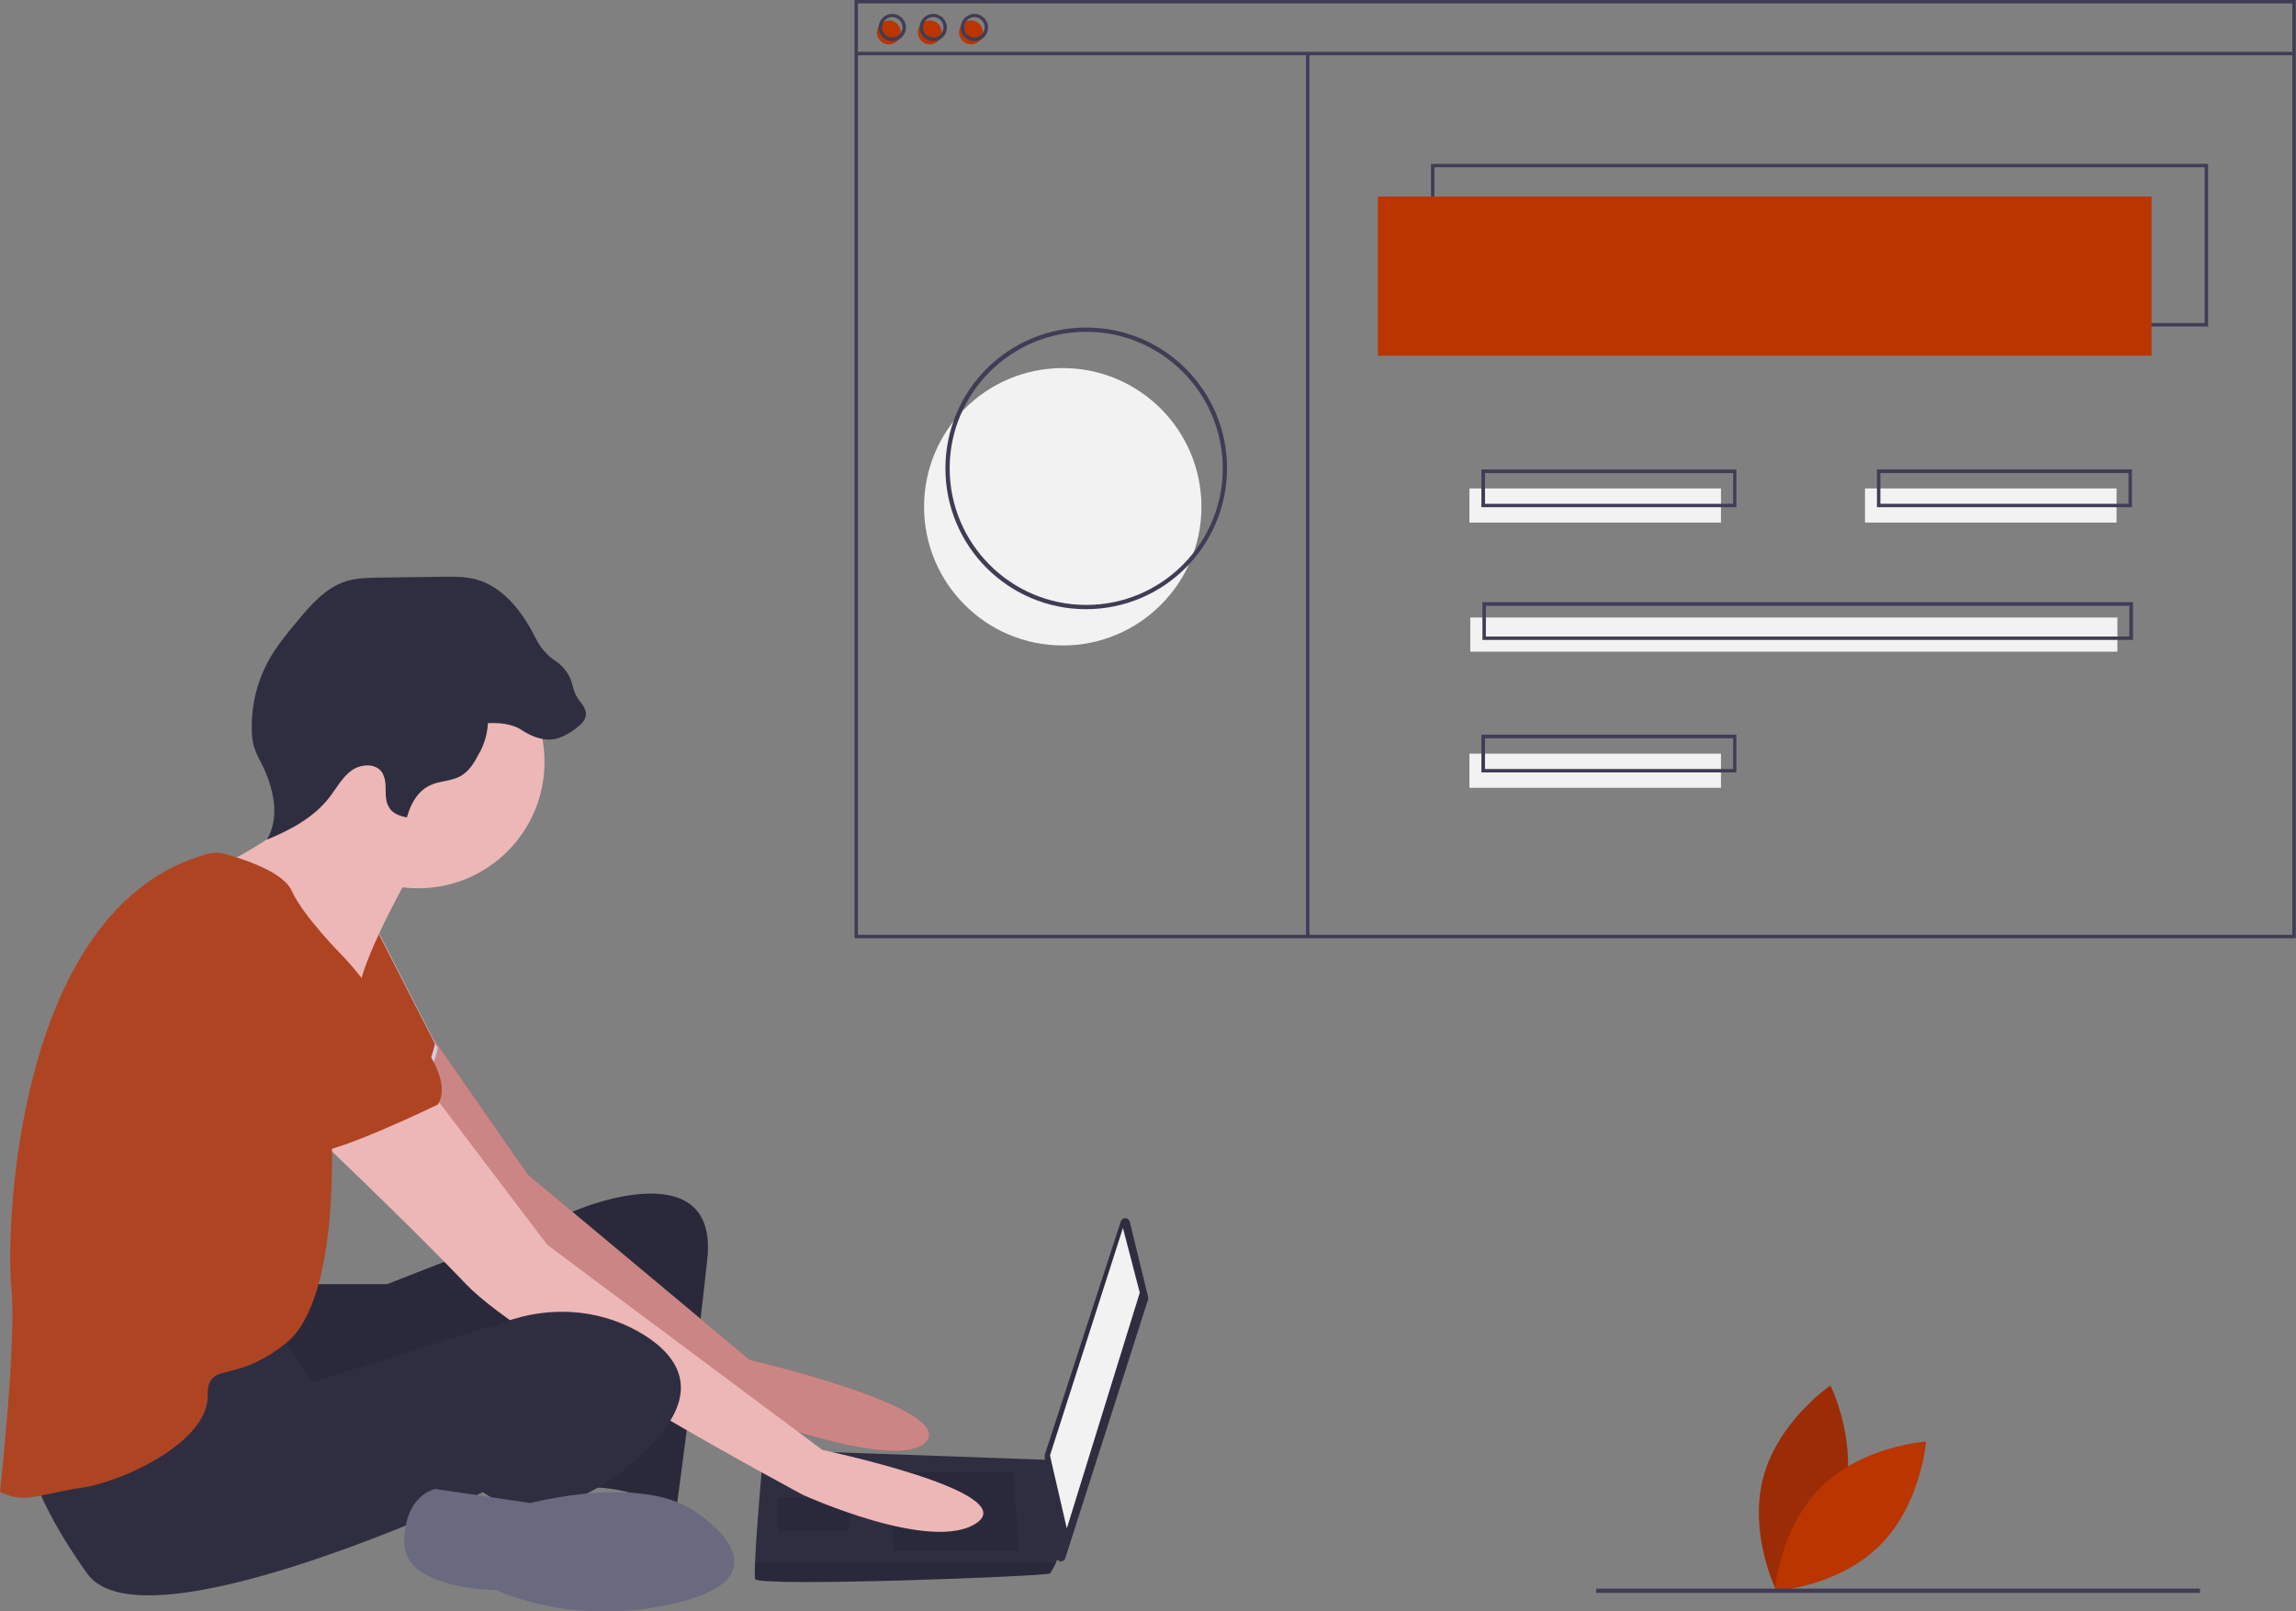 <?xml version="1.0" encoding="utf-8"?>
<!-- Generator: Adobe Illustrator 23.0.0, SVG Export Plug-In . SVG Version: 6.00 Build 0)  -->
<svg version="1.1" id="ade8c9af-7e2e-4eda-b5c8-b06129257226"
	 xmlns="http://www.w3.org/2000/svg" xmlns:xlink="http://www.w3.org/1999/xlink" x="0px" y="0px" viewBox="0 0 1076.1 755.2"
	 style="enable-background:new 0 0 1076.1 755.2;" xml:space="preserve">
<rect x="0" y="0" width="1076.1" height="755.2" fill="#808080" stroke="none"/>
<style type="text/css">
	.st0{fill:#9B2C05;}
	.st1{fill:#BA3500;}
	.st2{fill:#2F2E41;}
	.st3{opacity:0.1;enable-background:new    ;}
	.st4{fill:#A0616A;}
	.st5{fill:#CC8585;}
	.st6{fill:#D0CDE1;}
	.st7{fill:#AF4423;}
	.st8{fill:#F2F2F2;}
	.st9{fill:#EDB7B7;}
	.st10{fill:#69697F;}
	.st11{fill:#3F3D56;}
</style>
<title>web_developer</title>
<path class="st0" d="M864.1,702.4c-7,26.6-31.5,43.2-31.5,43.2s-13.2-26.5-6.2-53.1s31.5-43.2,31.5-43.2S871.1,675.8,864.1,702.4z"
	/>
<path class="st1" d="M853.6,696.8c-19.6,19.3-21.8,48.8-21.8,48.8s29.5-1.8,49.1-21.2s21.8-48.8,21.8-48.8S873.1,677.5,853.6,696.8z
	"/>
<path class="st2" d="M144.7,601.8h36.8l90.8-35.5c0,0,64.5-26.3,59.2,23.7s-14.5,117.1-14.5,117.1s-28.9-13.2-44.7-9.2
	s-5.3-80.3-5.3-80.3s-128.9,61.8-140.8,53.9s-14.5-63.2-14.5-63.2L144.7,601.8z"/>
<path class="st3" d="M144.7,601.8h36.8l90.8-35.5c0,0,64.5-26.3,59.2,23.7s-14.5,117.1-14.5,117.1s-28.9-13.2-44.7-9.2
	s-5.3-80.3-5.3-80.3s-128.9,61.8-140.8,53.9s-14.5-63.2-14.5-63.2L144.7,601.8z"/>
<path class="st4" d="M202.8,486.4l44.6,64.1l103.9,86.8c0,0,96.1,22.4,82.9,38.2s-93.4-15.8-93.4-15.8S221,572.9,217.1,566.3
	s-47.4-68.4-47.4-68.4L202.8,486.4z"/>
<path class="st5" d="M202.8,486.4l44.6,64.1l103.9,86.8c0,0,96.1,22.4,82.9,38.2s-93.4-15.8-93.4-15.8S221,572.9,217.1,566.3
	s-47.4-68.4-47.4-68.4L202.8,486.4z"/>
<path class="st6" d="M176.3,434.7l28.9,56.6c0,0-6.6,27.6-17.1,30.3s-55.3-34.2-55.3-34.2L176.3,434.7z"/>
<path class="st7" d="M176,434.7l27.9,54.5c0,0-6.3,26.6-16.5,29.2s-53.2-33-53.2-33L176,434.7z"/>
<path class="st2" d="M529.5,572.5l8.6,35.3c0.1,0.4,0.1,0.8,0,1.2l-38.8,121.2c-0.4,1.2-1.6,1.8-2.8,1.4c-0.8-0.3-1.4-1-1.5-1.8
	l-5.4-47.2c0-0.3,0-0.6,0.1-0.9l35.6-109.3c0.4-1.2,1.6-1.8,2.8-1.4C528.7,571.2,529.3,571.8,529.5,572.5z"/>
<polygon class="st8" points="526.3,575.5 534.2,605.8 500,716.3 492.1,682.1 "/>
<path class="st2" d="M353.9,740c1.3,3.9,136.8-1.3,138.2-2.6c1.1-1.6,2.1-3.4,2.9-5.3c1.2-2.6,2.4-5.3,2.4-5.3l-5.3-42.6l-134.2-4.8
	c0,0-3.4,36.1-4,52.6C353.7,736.2,353.7,739.2,353.9,740z"/>
<polygon class="st3" points="475,690 477.6,726.8 418.4,726.8 418.4,690 "/>
<polygon class="st3" points="398.7,701.8 399,701.7 397.4,717.6 364.5,717.6 364.5,701.8 "/>
<path class="st3" d="M353.9,740c1.3,3.9,136.8-1.3,138.2-2.6c1.1-1.6,2.1-3.4,2.9-5.3H353.8C353.7,736.2,353.7,739.2,353.9,740z"/>
<circle class="st9" cx="196" cy="357.1" r="59.2"/>
<path class="st9" d="M192.1,409.7c0,0-19.7,34.2-23.7,52.6s-59.2-36.8-59.2-36.8l-7.2-19.1c0,0,52-24.3,48-44.1
	S192.1,409.7,192.1,409.7z"/>
<path class="st9" d="M202.6,512.3l53.9,71.1l128.9,96.1c0,0,93.4,19.7,72.4,34.2s-81.6-13.2-81.6-13.2S246,630.8,218.4,601.8
	s-78.9-77.6-78.9-77.6L202.6,512.3z"/>
<path class="st2" d="M130.3,622.9l15.8,25l94.2-29.6c20.7-6.5,43.3-4.1,61.7,7.4c16.4,10.4,27,26.8,3.3,51.2
	c-47.4,48.7-78.9,22.4-78.9,22.4s-159.2,75-185.5,38.2s-27.6-55.3-27.6-55.3S114.5,618.9,130.3,622.9z"/>
<path class="st10" d="M327.6,709.7c0,0,42.1,27.6-7.9,40.8s-86.8-5.3-86.8-5.3s-43.4,0-43.4-22.4s14.5-25,14.5-25l44.7,6.6
	C248.7,704.4,302.6,690,327.6,709.7z"/>
<path class="st2" d="M244.6,342.2c1.3,0.8,4.9,3.3,10.1,4.2c0,0,1.2,0.2,2.3,0.2c6.7,0.2,13.1-5.3,15.3-7.2c1-1,2.2-2.6,2.3-4.6
	c0.1-2.5-1.5-4.4-2.4-5.6c-5.2-6.6-2.5-9-7.3-15.2c-3.7-4.7-5.5-3.8-10.2-9.3c-2.2-2.5-3.6-5.5-5.1-8.4c-5.9-11-14.6-21.6-26.6-24.8
	c-5-1.3-10.3-1.3-15.5-1.2l-30.4,0.4c-4.9,0.1-9.9,0.2-14.6,1.6c-9.8,3-16.9,11.2-23.4,19.1c-4.9,5.9-9.8,11.8-13.4,18.5
	c-5.3,9.8-7.9,20.8-7.7,31.9c0,2.9,0.3,5.7,1.1,8.4c0.9,2.5,2,5,3.3,7.3c5.7,11.2,9.1,25.2,2.7,36c11.2-4.6,22.2-10.5,29.5-20.1
	c3.3-4.3,5.9-9.3,10.3-12.4s11.5-3.4,14.3,1.2c1,1.9,1.5,3.9,1.5,6c0,6.9,0.5,8.2,1.7,10.2c0.9,1.7,3,3.7,8.3,4.7
	c2.5-8.9,6.5-12.6,9.6-14.4c4.5-2.5,6.6-1.9,12.8-3.8c6.7-2.1,9.5-8.4,10.9-10.8c3.8-6.2,4.5-12.2,4.7-15.2
	C237,338.5,241.8,340.3,244.6,342.2z"/>
<path class="st7" d="M97.3,400.2c2.7-0.7,5.5-0.7,8.1,0c8.4,2.3,27.4,8.3,31.4,17.4c5.3,11.8,23.7,30.3,23.7,30.3s25,25,19.7,42.1
	s-25,36.8-25,36.8s5.3,81.6-21.1,102.6c-19.3,15.4-30.1,11.8-34.5,16.5c-2.8,3-2.1,6.8-2.3,9.8c-1.6,19.9-35.8,36.7-55.9,41
	c-4,0.8-4.7,0.6-12.2,2.1c-11.4,2.3-16.8,4.2-23.8,2.4c-2.4-0.6-4.3-1.5-5.4-2.1c0,0,7.9-71.1,5.3-96.1
	C2.7,578.5,6.5,424.8,97.3,400.2z"/>
<path class="st7" d="M139.5,433.4c0,0,80.3,59.2,65.8,84.2c0,0-48.7,23.7-59.2,22.4s-51.3-47.4-61.8-51.3S68.4,413.7,139.5,433.4z"
	/>
<circle class="st8" cx="498.1" cy="237.5" r="65"/>
<path class="st11" d="M1034.9,153H670.7V76.8h364.2V153z M672.3,151.4h361v-73h-361V151.4z"/>
<rect x="645.8" y="92.1" class="st1" width="362.6" height="74.6"/>
<circle class="st1" cx="416.6" cy="15.2" r="5.6"/>
<circle class="st1" cx="435.8" cy="15.2" r="5.6"/>
<circle class="st1" cx="455.1" cy="15.2" r="5.6"/>
<path class="st11" d="M1076.1,439.7H400.5V0h675.5V439.7z M402.1,438.1h672.3V1.6H402.1V438.1z"/>
<rect x="401.3" y="24.3" class="st11" width="673.9" height="1.6"/>
<path class="st11" d="M418.2,19.3c-3.5,0-6.4-2.9-6.4-6.4c0-3.5,2.9-6.4,6.4-6.4c3.5,0,6.4,2.9,6.4,6.4
	C424.6,16.4,421.7,19.3,418.2,19.3z M418.2,8c-2.7,0-4.8,2.2-4.8,4.8s2.2,4.8,4.8,4.8c2.7,0,4.8-2.2,4.8-4.8
	C423,10.2,420.8,8,418.2,8z"/>
<path class="st11" d="M437.4,19.3c-3.5,0-6.4-2.9-6.4-6.4c0-3.5,2.9-6.4,6.4-6.4c3.5,0,6.4,2.9,6.4,6.4
	C443.8,16.4,441,19.3,437.4,19.3z M437.4,8c-2.7,0-4.8,2.2-4.8,4.8s2.2,4.8,4.8,4.8c2.7,0,4.8-2.2,4.8-4.8
	C442.2,10.2,440.1,8,437.4,8z"/>
<path class="st11" d="M456.7,19.3c-3.5,0-6.4-2.9-6.4-6.4s2.9-6.4,6.4-6.4c3.5,0,6.4,2.9,6.4,6.4c0,0,0,0,0,0
	C463.1,16.4,460.2,19.3,456.7,19.3z M456.7,8c-2.7,0-4.8,2.2-4.8,4.8c0,2.7,2.2,4.8,4.8,4.8c2.7,0,4.8-2.2,4.8-4.8c0,0,0,0,0,0
	C461.5,10.2,459.3,8,456.7,8z"/>
<rect x="612.1" y="25.1" class="st11" width="1.6" height="414.3"/>
<rect x="688.7" y="228.9" class="st8" width="117.9" height="16"/>
<rect x="874.1" y="228.9" class="st8" width="117.9" height="16"/>
<path class="st11" d="M813.9,237.7H694.3V220h119.5V237.7z M696,236.1h116.3v-14.4H696V236.1z"/>
<rect x="688.7" y="353.2" class="st8" width="117.9" height="16"/>
<path class="st11" d="M813.9,362H694.3v-17.7h119.5V362z M696,360.4h116.3V346H696V360.4z"/>
<rect x="689.1" y="289.4" class="st8" width="303.3" height="16"/>
<path class="st11" d="M999.6,299.9H694.8v-17.7h304.9V299.9z M696.4,298.3H998v-14.4H696.4V298.3z"/>
<path class="st11" d="M999.2,237.7H879.7V220h119.5V237.7z M881.3,236.1h116.3v-14.4H881.3L881.3,236.1z"/>
<path class="st11" d="M509.1,285.5c-36.5,0-66-29.5-66-66s29.5-66,66-66s66,29.5,66,66C575,255.9,545.5,285.4,509.1,285.5z
	 M509.1,155.5c-35.3,0-64,28.7-64,64s28.7,64,64,64s64-28.7,64-64C573,184.1,544.4,155.5,509.1,155.5z"/>
<rect x="748.1" y="744.5" class="st11" width="283" height="2"/>
</svg>
